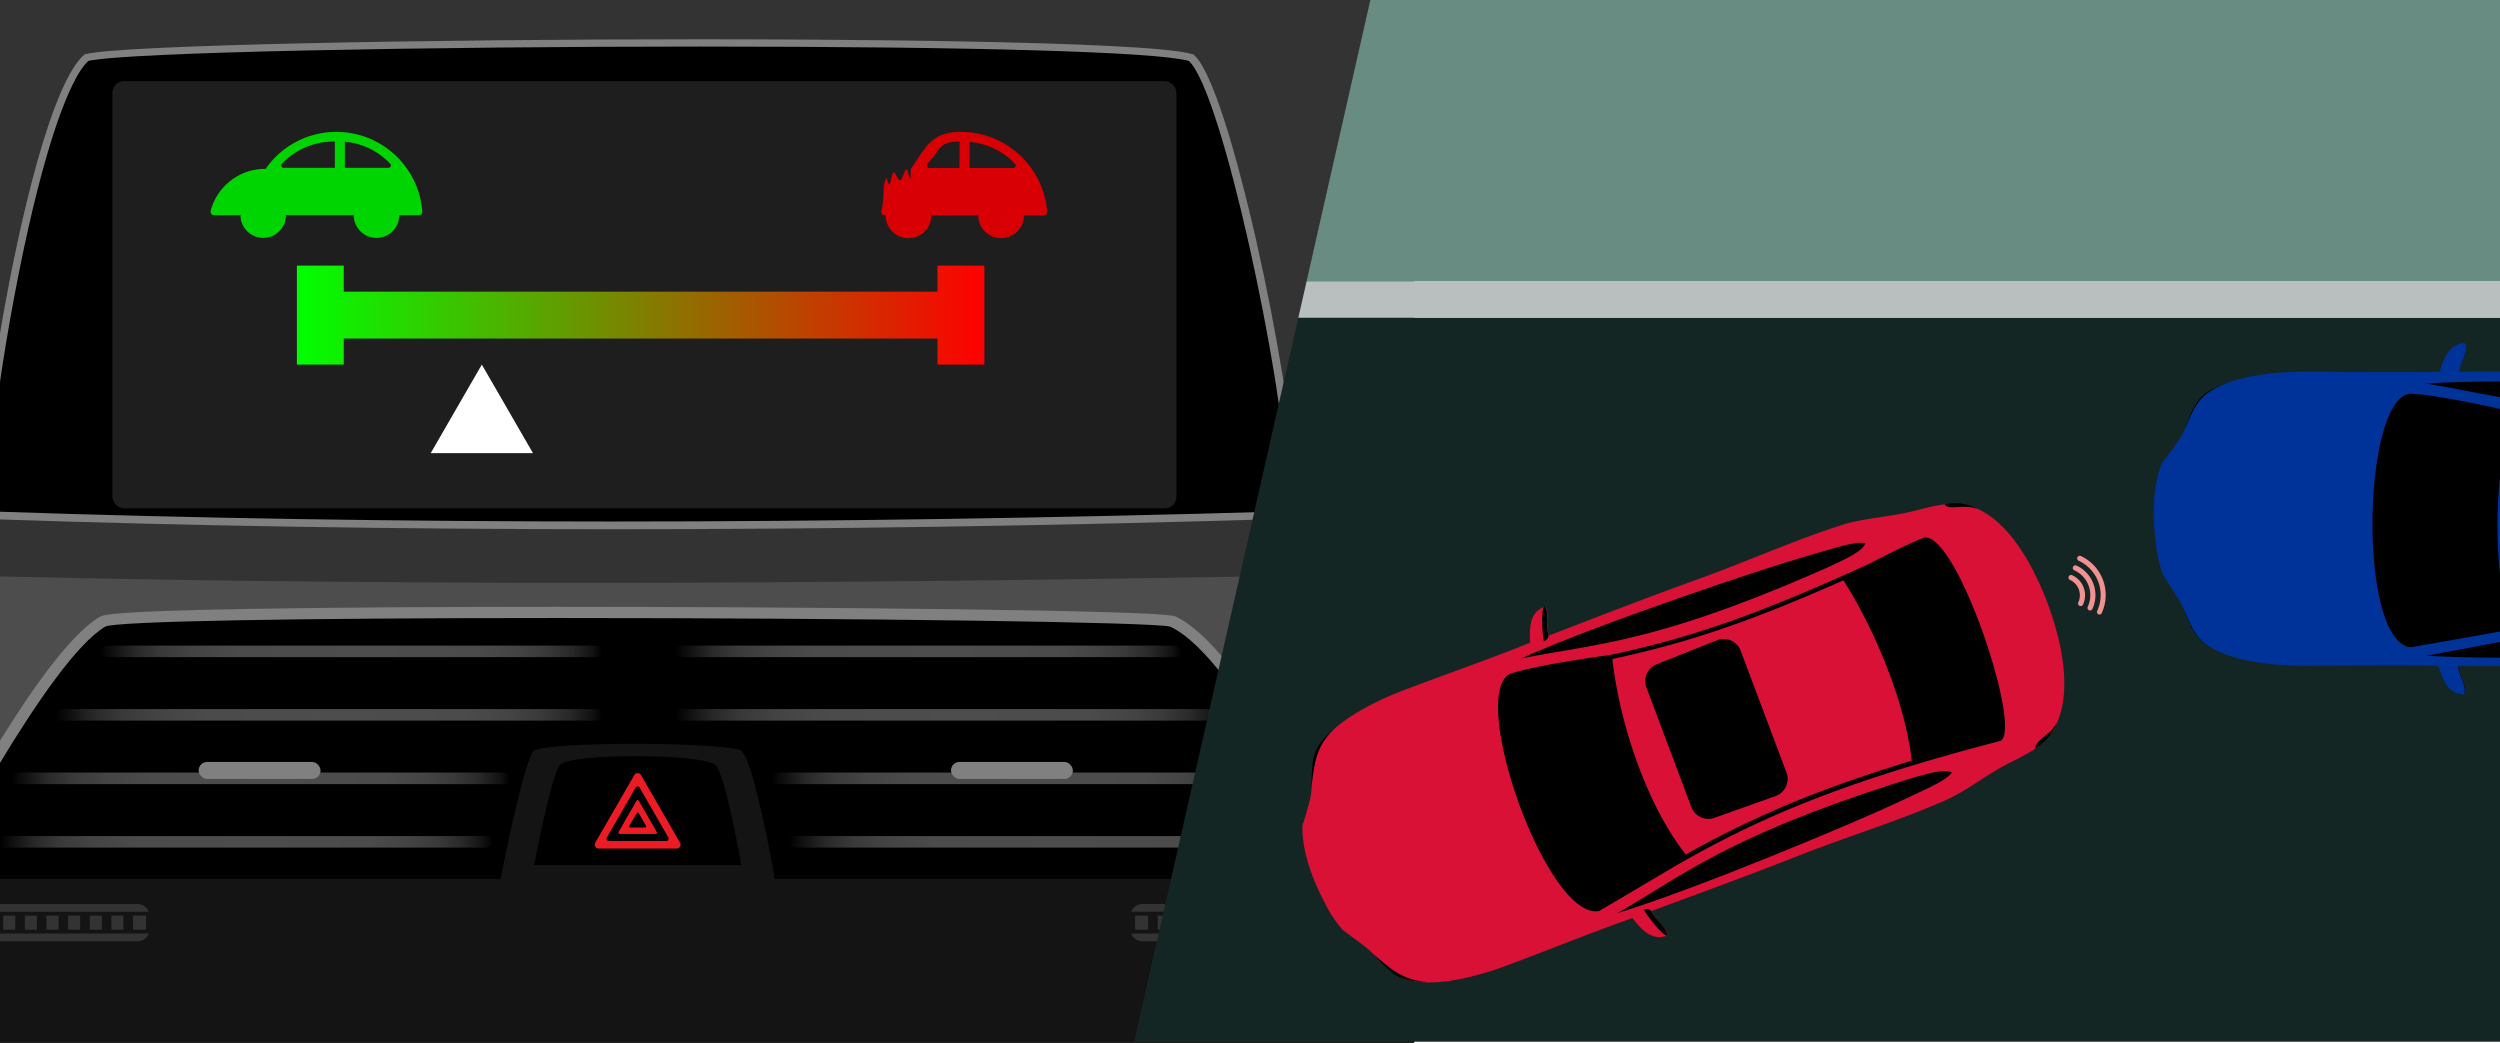 <svg xmlns="http://www.w3.org/2000/svg" xmlns:xlink="http://www.w3.org/1999/xlink" viewBox="0 0 480 200.2"><defs><style>.cls-1{fill:#acebae;}.cls-2{fill:#4d4d4d;}.cls-3{fill:#141414;}.cls-4{fill:#333;}.cls-5{fill:gray;}.cls-6{fill:#1e1e1e;}.cls-7{fill:#ed1c24;}.cls-8{fill:url(#New_Gradient_Swatch_2);}.cls-9{fill:url(#New_Gradient_Swatch_2-2);}.cls-10{fill:url(#New_Gradient_Swatch_2-3);}.cls-11{fill:url(#New_Gradient_Swatch_2-4);}.cls-12{fill:url(#New_Gradient_Swatch_2-5);}.cls-13{fill:url(#New_Gradient_Swatch_2-6);}.cls-14{fill:url(#New_Gradient_Swatch_2-7);}.cls-15{fill:url(#New_Gradient_Swatch_2-8);}.cls-16{fill:#00d502;}.cls-17{fill:#d80004;}.cls-18{fill:url(#linear-gradient);}.cls-19{fill:#fff;}.cls-20{fill:#698c82;}.cls-21{fill:#142623;}.cls-22{fill:#b8bfbe;}.cls-23{fill:#d91136;}.cls-24{fill-rule:evenodd;}.cls-25{fill:#039;}.cls-26{fill:#f29191;}</style><linearGradient id="New_Gradient_Swatch_2" x1="19.18" y1="125.06" x2="115.67" y2="125.06" gradientUnits="userSpaceOnUse"><stop offset="0"/><stop offset="0.03" stop-color="#121212"/><stop offset="0.07" stop-color="#282828"/><stop offset="0.12" stop-color="#393939"/><stop offset="0.19" stop-color="#444"/><stop offset="0.28" stop-color="#4b4b4b"/><stop offset="0.53" stop-color="#4d4d4d"/><stop offset="0.75" stop-color="#4b4b4b"/><stop offset="0.83" stop-color="#444"/><stop offset="0.89" stop-color="#393939"/><stop offset="0.94" stop-color="#282828"/><stop offset="0.98" stop-color="#121212"/><stop offset="1"/></linearGradient><linearGradient id="New_Gradient_Swatch_2-2" x1="10.68" y1="137.25" x2="115.67" y2="137.25" xlink:href="#New_Gradient_Swatch_2"/><linearGradient id="New_Gradient_Swatch_2-3" x1="2.18" y1="149.44" x2="97.94" y2="149.44" xlink:href="#New_Gradient_Swatch_2"/><linearGradient id="New_Gradient_Swatch_2-4" x1="0" y1="161.63" x2="94.61" y2="161.63" xlink:href="#New_Gradient_Swatch_2"/><linearGradient id="New_Gradient_Swatch_2-5" x1="129.64" y1="125.06" x2="226.87" y2="125.06" xlink:href="#New_Gradient_Swatch_2"/><linearGradient id="New_Gradient_Swatch_2-6" x1="129.64" y1="137.25" x2="235.37" y2="137.25" xlink:href="#New_Gradient_Swatch_2"/><linearGradient id="New_Gradient_Swatch_2-7" x1="148.11" y1="149.44" x2="243.87" y2="149.44" xlink:href="#New_Gradient_Swatch_2"/><linearGradient id="New_Gradient_Swatch_2-8" x1="151.44" y1="161.63" x2="251.63" y2="161.63" xlink:href="#New_Gradient_Swatch_2"/><linearGradient id="linear-gradient" x1="57" y1="60.5" x2="189" y2="60.5" gradientUnits="userSpaceOnUse"><stop offset="0" stop-color="lime"/><stop offset="1" stop-color="red"/></linearGradient></defs><title>automotive_sensor_visualization</title><g id="Background"><rect class="cls-1" width="480" height="200"/></g><g id="Layer_1" data-name="Layer 1"><g id="Nav_System" data-name="Nav System"><rect class="cls-2" width="271.51" height="200"/><path d="M258.21,168.77S238.63,125.92,225,119.64c-5.12-1.77-199.56-2.74-205,0C14.46,122.8,6.67,134.08,0,145V200.2H271.51V168.77Z"/><path class="cls-3" d="M148.78,168.77c-.81-4.56-4-21.8-6.31-24.56-2.06-1.72-37.4-2-40.08,0-1.94,2.92-5.39,20-6.28,24.56H0V200.2H271.51V168.77Z"/><path class="cls-4" d="M0,0V110.68c86.17,2,175.22,1.39,271.51-.61V0Z"/><path d="M228.65,11C213.5,6.63,28.49,7.95,16.59,11,10.3,16.66,3.66,45.33,0,68.46V99c81.72,2.76,167.75,2.27,247.12-.07C251.56,94.52,236.55,17.71,228.65,11Z"/><path class="cls-5" d="M248.62,92.12c-.4-9.65-3.39-28.14-7.44-46-2.14-9.46-7.6-31.87-12-35.63l-.12-.1-.15,0c-9.12-2.65-74.71-2.85-94.6-2.85-51.38,0-111,1.09-117.85,2.85l-.17,0-.13.12C10,15.9,3.78,41.73,0,64v9.31C.71,68.45,1.61,63,2.71,57.12,7.27,32.78,12.58,15.85,16.95,11.7,24.26,10,83.19,8.94,134.26,8.94c52.51,0,87.57,1,94,2.75,6.46,6,18.05,61.21,18.85,80.49.17,4.15-.19,5.57-.41,6-43.9,1.29-87.39,1.95-129.26,1.95-41,0-80.52-.63-117.47-1.88v1.48c37,1.25,76.46,1.88,117.47,1.88,42,0,85.63-.66,129.67-2h.29l.21-.21C248.22,98.9,248.84,97.55,248.62,92.12Z"/><rect class="cls-6" x="21.58" y="15.58" width="204.3" height="82.02" rx="2.22" ry="2.22"/><path d="M142.32,166.08H102.55s3.19-16.72,4.87-19.14,28-2.28,30,0S142.32,166.08,142.32,166.08Z"/><path class="cls-7" d="M121.79,148.81l-7.5,13a.74.74,0,0,0,.64,1.11h15a.74.74,0,0,0,.64-1.11l-7.5-13A.74.74,0,0,0,121.79,148.81Z"/><path d="M122,151.28l-5.48,9.5a.46.46,0,0,0,.4.7h11a.46.46,0,0,0,.4-.7l-5.48-9.5A.46.46,0,0,0,122,151.28Z"/><path class="cls-7" d="M122.22,153.74l-3.45,6a.25.25,0,0,0,.21.37h6.91a.25.25,0,0,0,.21-.37l-3.45-6A.25.25,0,0,0,122.22,153.74Z"/><path d="M122.26,156.09l-1.43,2.48a.21.21,0,0,0,.18.31h2.86a.21.21,0,0,0,.18-.31l-1.43-2.48A.21.21,0,0,0,122.26,156.09Z"/><path class="cls-8" d="M114.56,126.17H20.28a1.11,1.11,0,0,1,0-2.22h94.28a1.11,1.11,0,1,1,0,2.22Z"/><path class="cls-9" d="M114.56,138.36H11.79a1.11,1.11,0,0,1,0-2.22H114.56a1.11,1.11,0,0,1,0,2.22Z"/><path class="cls-10" d="M96.83,150.55H3.29a1.11,1.11,0,1,1,0-2.22H96.83a1.11,1.11,0,1,1,0,2.22Z"/><path class="cls-11" d="M93.5,160.52H0v2.22H93.5a1.11,1.11,0,1,0,0-2.22Z"/><path class="cls-12" d="M225.76,126.17h-95a1.11,1.11,0,0,1,0-2.22h95a1.11,1.11,0,1,1,0,2.22Z"/><path class="cls-13" d="M234.26,138.36H130.75a1.11,1.11,0,0,1,0-2.22H234.26a1.11,1.11,0,1,1,0,2.22Z"/><path class="cls-14" d="M242.76,150.55H149.22a1.11,1.11,0,0,1,0-2.22h93.54a1.11,1.11,0,0,1,0,2.22Z"/><path class="cls-15" d="M250.52,162.74h-98a1.11,1.11,0,0,1,0-2.22h98a1.11,1.11,0,0,1,0,2.22Z"/><rect class="cls-5" x="38.14" y="146.29" width="23.4" height="3.27" rx="1.63" ry="1.63"/><rect class="cls-5" x="182.59" y="146.29" width="23.4" height="3.27" rx="1.63" ry="1.63"/><path class="cls-5" d="M259.15,167.3c-2.94-6.3-20.5-43-33.58-49l-.07,0-.07,0c-3.38-1.17-70.95-1.79-118.42-1.79-23.75,0-44.24.14-59.26.4-26.47.46-27.84,1.14-28.5,1.47l0,0,0,0C13.82,121.47,6.48,131.77,0,142.21v4.27c6.75-11.19,14.77-23,20.26-26.19,2.26-1,35.48-1.63,86.76-1.63,58.83,0,114.75.79,117.67,1.66,13.27,6.16,32.65,48.33,32.85,48.75l.2.43h13.77V167.3Z"/><path class="cls-4" d="M250.19,179.24a2.22,2.22,0,0,1-2.09,1.48H219.29a2.22,2.22,0,0,1-2.09-1.48Zm0-4.19a2.22,2.22,0,0,0-2.09-1.48H219.29a2.22,2.22,0,0,0-2.09,1.48Zm-21.45.74h-2.31v2.71h2.31Zm-8.31,0h-2.49v2.71h2.49Zm4.16,0h-2.31v2.71h2.31Zm8.31,0h-2.31v2.71h2.31Zm16.81,0h-2.49v2.71h2.49Zm-4.34,0h-2.31v2.71h2.31Zm-8.31,0h-2.31v2.71h2.31Zm4.16,0H238.9v2.71h2.31Z"/><path id="Car_Icon" data-name="Car Icon" class="cls-16" d="M64.57,25.32A16.55,16.55,0,0,0,51,32.42h-.06A10.83,10.83,0,0,0,40.44,40.5v.17a.63.63,0,0,0,.62.63h5.11a4.37,4.37,0,0,0,8.74,0h13a4.37,4.37,0,0,0,8.74,0h3.88a.63.63,0,0,0,.56-.61A16.56,16.56,0,0,0,64.57,25.32Zm-.28,6.9h-10a.63.63,0,0,1-.23-.73A13.72,13.72,0,0,1,64.2,27.18h.09Zm10.44,0H66.21v-5a13.48,13.48,0,0,1,8.85,4.37A.63.63,0,0,1,74.72,32.22Z"/><path id="Car_Icon-2" data-name="Car Icon" class="cls-17" d="M184.51,25.32c-5.65,0-6.64,2.82-9.65,7.13,0,0,0,1.89-.06,1.89-.25,0-.5-1.85-.73-1.82-.43,0-.81,2-1.16,2.07-.53.11-1-1.65-1.35-1.49s-.56,2.17-.78,2.33-.47-1.45-.62-1.2c-.83,1.39-.23,3.53-.95,6.31v.17a.63.63,0,0,0,.63.63l.2,0a4.39,4.39,0,0,0,8.78,0h9a4.39,4.39,0,0,0,8.78,0h3.9a.63.63,0,0,0,.56-.61A16.64,16.64,0,0,0,184.51,25.32Zm-.29,6.93h-6a.63.63,0,0,1-.23-.73c2.67-2.81,2.24-4.34,6.17-4.34h.09Zm10.49,0h-8.55v-5a13.54,13.54,0,0,1,8.89,4.39A.63.63,0,0,1,194.71,32.25Z"/><polygon class="cls-18" points="180 51 180 56 66 56 66 51 57 51 57 70 66 70 66 65 180 65 180 70 189 70 189 51 180 51"/><polygon class="cls-19" points="92.51 70 82.7 87 102.33 87 92.51 70"/><path class="cls-4" d="M17.24,178.5v-2.71h2.31v2.71ZM0,175.06H28.53a2.22,2.22,0,0,0-2.09-1.48H0Zm15.39,3.45v-2.71H13.08v2.71Zm12.65,0v-2.71H25.55v2.71Zm-4.34,0v-2.71H21.39v2.71Zm-20.78,0v-2.71H.61v2.71ZM0,180.72H26.44a2.22,2.22,0,0,0,2.09-1.48H0Zm7.08-2.22v-2.71H4.77v2.71Zm4.16,0v-2.71H8.92v2.71Z"/></g><polygon class="cls-20" points="263.11 0 250.87 54 480 54 480 0 263.11 0"/><polygon class="cls-21" points="217.75 200 480 200 480 61 249.28 61 217.75 200"/><polygon class="cls-22" points="249.28 61 480 61 480 54 250.87 54 249.28 61"/><g id="Car"><path class="cls-23" d="M254.26,173.12a23.25,23.25,0,0,0,3.57,5.46s2.76,2,4.3,3.21c2.42,1.84,4.35,5,7.31,6.08,5.47,2.05,14.52-.49,19.75-2.45,8.08-3,16.06-6.28,24.23-9.15,1.56,1.93,3.61,4.53,6.66,3.35-.25-2.08-2.38-3-3-4.71,9.53-3.51,18.93-6.94,28.35-10.66,9.21-3.64,18.95-6.56,28-10.56,4-1.75,7.49-4.59,11.32-6.65,3.14-1.69,7.2-3.29,9.2-6.38,4.71-7.27,1.45-19-1.06-25.48-2.57-6.62-7.61-16.26-15.14-18.16-3.57-.9-7.65.48-11.12,1.28-4.24,1-8.76,1.17-12.89,2.47-9.42,3-18.67,7.19-28,10.54-9.53,3.42-18.86,7.05-28.33,10.71-.66-1.76.36-3.82-.83-5.54-3.07,1.11-2.9,4.43-2.79,6.91-8,3.23-16.18,6.06-24.25,9.12-5.23,2-13.7,6-16.46,11.19-1.49,2.78-.87,6.41-1.48,9.39-.38,1.88-1.53,5.41-1.53,5.41C249.93,163.19,251.88,168.69,254.26,173.12Z"/><path class="cls-24" d="M318.15,127.5l11.54-4.59a3.51,3.51,0,0,1,4.51,2L343,148.3a3.51,3.51,0,0,1-2,4.51L329.26,157a3.51,3.51,0,0,1-4.51-2L316.11,132A3.51,3.51,0,0,1,318.15,127.5Z"/><path d="M306.94,174.93l.07,0h0l.23-.14c2.37-1.36,11.28-6.67,15.16-8.95,15.17-8.6,30.39-15.44,61.56-23.56h0c4.75-1.31-8.45-41.06-14.71-39-2.09.79-6.6,3-10.24,4.9-22.14,10.14-34.68,14.31-49.85,17.57-2,.27-14.55,2-19.09,3.6h0l-.29.11C282,134,297,176.53,306.94,174.93Zm47-63.5c5.84,9.14,11.81,23.15,13.11,34.61-6.35,1.93-11.92,3.81-16.93,5.7a188.59,188.59,0,0,0-26.46,12.32c-7.69-9.82-12.74-25.5-14.09-37.53C323.4,123.55,335.09,119.79,353.91,111.43Z"/><path d="M310.5,175.34c12.36-7.1,20.8-14.47,52.87-24.79,8.05-2.59,10-2.85,11.39-2.24-1.06,1.62-5,3.17-10.11,5.62C356.73,157.7,326,170.6,310.5,175.34Z"/><path d="M292.06,126.43c14-2.82,25.18-2.86,56.08-16.27,7.76-3.37,9.43-4.49,10-5.83-1.87-.52-5.82.9-11.3,2.45C338.44,109.17,306.83,119.77,292.06,126.43Z"/><path class="cls-24" d="M320.07,179.61c-.78.23-4.25-4.36-4.48-5a1.38,1.38,0,0,1,1.44.27C317.8,176.75,319.88,177.65,320.07,179.61Z"/><path class="cls-24" d="M296.51,116.44c-.73.34-.32,6.08-.08,6.69a1.38,1.38,0,0,0,.91-1.15C296.69,120.09,297.66,118,296.51,116.44Z"/><path d="M394.94,138.67a9.29,9.29,0,0,1-4.12,5C390.56,142.19,393.68,141.21,394.94,138.67Z"/><path d="M379.72,97.74a8.94,8.94,0,0,0-6.34-.91C374.15,98.1,377.1,96.66,379.72,97.74Z"/><path d="M275.08,188.62c-5.53-.18-7.82-2.34-11.41-5.46C268,188,268.91,188.39,275.08,188.62Z"/><path d="M256.8,139.38c-4.16,3.63-4.36,6.89-5,11.59C251.9,144.46,252.11,143.39,256.8,139.38Z"/></g><g id="Car-2" data-name="Car"><path class="cls-24" d="M473.19,133.27c-.81-.06-2.44-5.57-2.44-6.24a1.38,1.38,0,0,1,1.26.76C472.08,129.79,473.71,131.36,473.19,133.27Z"/><path class="cls-24" d="M473.42,65.85c-.81.06-2.44,5.57-2.44,6.24a1.38,1.38,0,0,0,1.26-.76C472.31,69.32,473.94,67.75,473.42,65.85Z"/><path d="M427.91,125.83c-5.11-2.12-6.49-5-8.75-9.13C421.54,122.75,422.23,123.45,427.91,125.83Z"/><path d="M428.18,73.31c-5.17,1.93-6.5,4.91-8.76,9.08C421.8,76.34,422.37,75.41,428.18,73.31Z"/><path class="cls-25" d="M480,127.85V71.3l-7.76.06c0-1.88,1.68-3.44,1.18-5.48-3.26,0-4.27,3.12-5,5.48-8.66.19-17.28,0-25.9,0-5.59,0-15,.82-19.35,4.67-2.37,2.08-3.08,5.69-4.7,8.27-1,1.62-3.34,4.52-3.34,4.52C413.35,93.17,413.24,99,413.9,104a23.25,23.25,0,0,0,1.41,6.37s1.86,2.89,2.89,4.52c1.62,2.58,2.32,6.19,4.7,8.27,4.39,3.85,13.76,4.66,19.35,4.67,8.63,0,17.24-.21,25.9,0,.77,2.36,1.78,5.52,5,5.48.5-2-1.18-3.6-1.18-5.48Z"/><path d="M480,73.24c-5.37,0-10.32.14-14.26.39,4.81.78,9.21,1.76,14.26,2.63Z"/><path d="M480,123.26c-5,.88-9.45,1.85-14.26,2.63,3.93.25,8.89.36,14.26.39Z"/><path d="M480,110.13a86.07,86.07,0,0,1,0-18.37V78.51c-4.23-.93-13.17-2.8-17.08-2.91h-.36c-8.93,1.52-9.84,46.66,0,48.66h.08l.27,0c2.65-.43,12.54-2.2,17.09-3Z"/></g><path class="cls-26" d="M403.11,118a.5.5,0,0,1-.45-.71,7.25,7.25,0,0,0-3.55-9.62.5.5,0,1,1,.42-.91,8.25,8.25,0,0,1,4,10.94A.5.5,0,0,1,403.11,118Z"/><path class="cls-26" d="M401.29,117.21a.5.5,0,0,1-.45-.71,5.24,5.24,0,0,0-2.57-7,.5.5,0,1,1,.42-.91,6.24,6.24,0,0,1,3.06,8.29A.5.5,0,0,1,401.29,117.21Z"/><path class="cls-26" d="M399.48,116.37a.5.5,0,0,1-.45-.71,3.24,3.24,0,0,0-1.59-4.31.5.5,0,0,1,.42-.91,4.24,4.24,0,0,1,2.08,5.63A.5.5,0,0,1,399.48,116.37Z"/></g></svg>